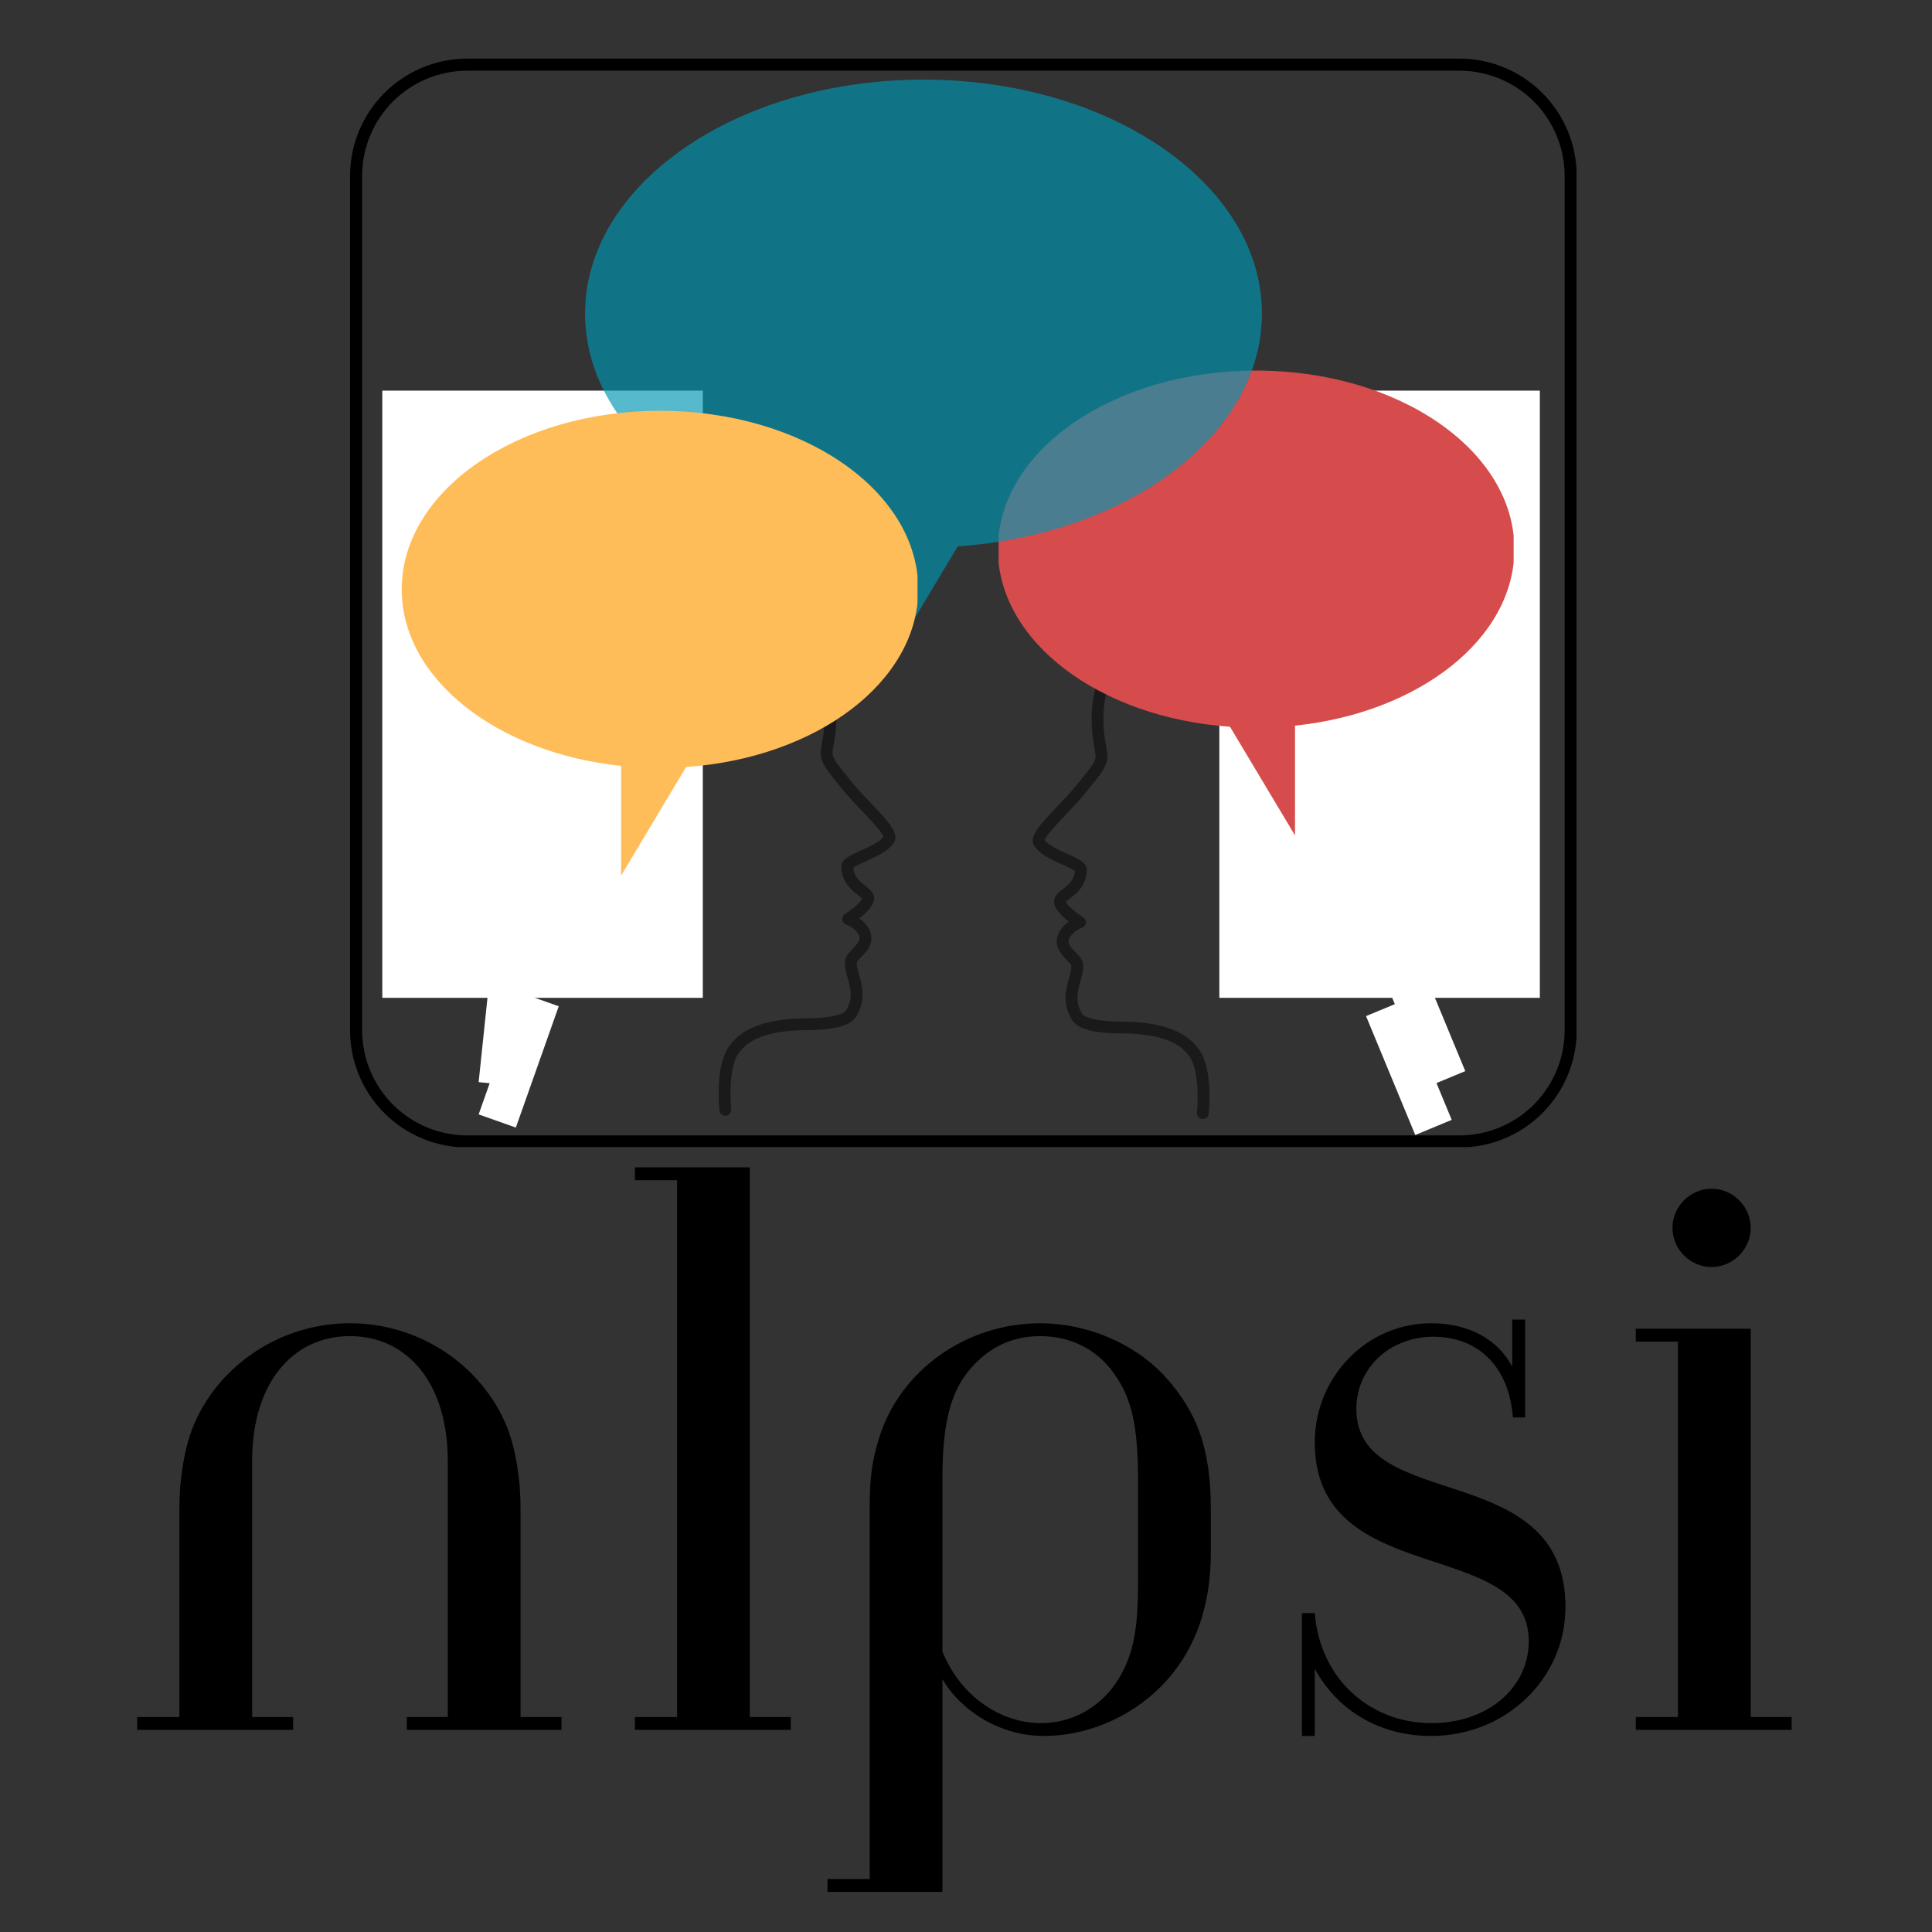 <svg xmlns="http://www.w3.org/2000/svg" xmlns:xlink="http://www.w3.org/1999/xlink" width="1120" zoomAndPan="magnify" viewBox="0 0 840 840" height="1120" preserveAspectRatio="xMidYMid meet" version="1.0"><rect x="0" y="0" width="840" height="840" fill="#333333" stroke="none"/><defs><filter x="0%" y="0%" width="100%" height="100%" id="c5ec8012ff"><feColorMatrix values="0 0 0 0 1 0 0 0 0 1 0 0 0 0 1 0 0 0 1 0" color-interpolation-filters="sRGB"/></filter><g/><clipPath id="e4f3bab6fb"><path d="M 152.191 25.484 L 685.438 25.484 L 685.438 498.734 L 152.191 498.734 Z M 152.191 25.484 " clip-rule="nonzero"/></clipPath><clipPath id="4b153359c8"><path d="M 203.191 25.484 L 634.527 25.484 C 648.055 25.484 661.023 30.859 670.59 40.422 C 680.152 49.988 685.527 62.961 685.527 76.484 L 685.527 447.914 C 685.527 461.438 680.152 474.41 670.59 483.973 C 661.023 493.539 648.055 498.91 634.527 498.91 L 203.191 498.91 C 189.664 498.91 176.691 493.539 167.129 483.973 C 157.562 474.41 152.191 461.438 152.191 447.914 L 152.191 76.484 C 152.191 62.961 157.562 49.988 167.129 40.422 C 176.691 30.859 189.664 25.484 203.191 25.484 Z M 203.191 25.484 " clip-rule="nonzero"/></clipPath><clipPath id="573318b25b"><path d="M 448.992 242.777 L 663.188 242.777 L 663.188 486.527 L 448.992 486.527 Z M 448.992 242.777 " clip-rule="nonzero"/></clipPath><clipPath id="8bff3adc72"><path d="M 530.148 169.832 L 669.5 169.832 L 669.5 434 L 530.148 434 Z M 530.148 169.832 " clip-rule="nonzero"/></clipPath><clipPath id="d1cba7a721"><path d="M 175.137 241.348 L 389.168 241.348 L 389.168 485.098 L 175.137 485.098 Z M 175.137 241.348 " clip-rule="nonzero"/></clipPath><clipPath id="14988b2b7d"><path d="M 434.172 161.004 L 658.105 161.004 L 658.105 363.504 L 434.172 363.504 Z M 434.172 161.004 " clip-rule="nonzero"/></clipPath><clipPath id="8f0d9afab8"><path d="M 166.215 169.832 L 305.57 169.832 L 305.57 434 L 166.215 434 Z M 166.215 169.832 " clip-rule="nonzero"/></clipPath><mask id="aa9727f23b"><g filter="url(#c5ec8012ff)"><rect x="-84" width="1008" fill="#000000" y="-84" height="1008" fill-opacity="0.66"/></g></mask><clipPath id="03be3bc20c"><path d="M 1.398 1.477 L 295.398 1.477 L 295.398 266.977 L 1.398 266.977 Z M 1.398 1.477 " clip-rule="nonzero"/></clipPath><clipPath id="7cbcd74ac6"><rect x="0" width="297" y="0" height="268"/></clipPath><clipPath id="1c9b9a85c0"><path d="M 174.668 178.5 L 398.918 178.5 L 398.918 381 L 174.668 381 Z M 174.668 178.5 " clip-rule="nonzero"/></clipPath><clipPath id="dba3f9c999"><path d="M 208 431 L 243 431 L 243 491 L 208 491 Z M 208 431 " clip-rule="nonzero"/></clipPath><clipPath id="5d01ad7891"><path d="M 242.934 437.504 L 224.281 490.246 L 208.105 484.523 L 226.762 431.785 Z M 242.934 437.504 " clip-rule="nonzero"/></clipPath><clipPath id="6d8b4bb576"><path d="M 208 414 L 231 414 L 231 473 L 208 473 Z M 208 414 " clip-rule="nonzero"/></clipPath><clipPath id="6a90607d3a"><path d="M 230.992 416.629 L 225.168 472.266 L 208.109 470.48 L 213.93 414.844 Z M 230.992 416.629 " clip-rule="nonzero"/></clipPath><clipPath id="9d6d50349d"><path d="M 593 435 L 632 435 L 632 494 L 593 494 Z M 593 435 " clip-rule="nonzero"/></clipPath><clipPath id="6df6b940b1"><path d="M 609.777 435.219 L 631.184 486.902 L 615.332 493.465 L 593.93 441.781 Z M 609.777 435.219 " clip-rule="nonzero"/></clipPath><clipPath id="48c24af7b9"><path d="M 599 414 L 638 414 L 638 473 L 599 473 Z M 599 414 " clip-rule="nonzero"/></clipPath><clipPath id="f1602ff20d"><path d="M 615.676 414.02 L 637.078 465.703 L 621.23 472.27 L 599.824 420.582 Z M 615.676 414.02 " clip-rule="nonzero"/></clipPath></defs><g clip-path="url(#e4f3bab6fb)"><g clip-path="url(#4b153359c8)"><path stroke-linecap="butt" transform="matrix(0.75, 0, 0, 0.75, 152.19, 25.486)" fill="none" stroke-linejoin="miter" d="M 68.001 -0.002 L 643.116 -0.002 C 661.152 -0.002 678.444 7.164 691.199 19.914 C 703.949 32.67 711.116 49.966 711.116 67.998 L 711.116 563.237 C 711.116 581.269 703.949 598.565 691.199 611.315 C 678.444 624.071 661.152 631.232 643.116 631.232 L 68.001 631.232 C 49.965 631.232 32.668 624.071 19.918 611.315 C 7.163 598.565 0.001 581.269 0.001 563.237 L 0.001 67.998 C 0.001 49.966 7.163 32.67 19.918 19.914 C 32.668 7.164 49.965 -0.002 68.001 -0.002 Z M 68.001 -0.002 " stroke="#000000" stroke-width="14" stroke-opacity="1" stroke-miterlimit="4"/></g></g><g clip-path="url(#573318b25b)"><path fill="#1a1a1a" d="M 623.48 486.535 C 622.297 486.535 621.234 485.715 620.973 484.516 C 620.738 483.445 615.215 458.113 615.027 445.117 C 615.004 443.484 614.961 442.008 614.918 440.578 C 614.656 431.664 614.5 426.285 620.203 416.121 C 622.34 412.312 625.359 407.68 628.859 402.316 C 638.234 387.938 651.078 368.246 655.34 350.512 C 665.461 308.41 645.629 269.312 607.109 255.426 C 579.102 245.328 537.59 240.293 498.863 273.652 C 475.547 293.742 479.379 315.621 481.02 324.961 C 481.348 326.84 481.566 328.082 481.512 329.043 C 481.277 333.223 478.691 336.398 475.113 340.801 C 474.352 341.738 473.562 342.703 472.723 343.773 C 470.012 347.215 466.648 350.758 463.391 354.184 C 459.922 357.836 454.754 363.281 454.188 365.266 C 455.902 367.578 460.359 369.574 463.969 371.191 C 468.852 373.379 472.707 375.105 472.547 378.512 C 472.227 385.191 468.055 388.434 465.293 390.582 C 464.641 391.09 463.77 391.77 463.457 392.16 C 463.938 393.488 467.355 396.555 470.918 398.809 C 471.754 399.336 472.215 400.301 472.098 401.281 C 471.98 402.266 471.309 403.094 470.371 403.414 C 470.344 403.422 466.359 404.852 464.922 408.031 C 464.039 409.984 465.039 411.32 467.535 413.898 C 469.188 415.609 470.898 417.379 470.957 419.746 C 471.012 422.121 470.359 424.48 469.727 426.758 C 468.504 431.172 467.352 435.336 470.328 440.543 C 471.246 442.148 475.113 444.086 488.332 444.188 C 511.242 444.371 517.879 452.191 520.059 454.762 C 520.18 454.902 520.281 455.027 520.375 455.129 C 527.516 463.02 525.75 482.086 525.523 484.234 C 525.379 485.645 524.117 486.672 522.703 486.52 C 521.289 486.375 520.266 485.109 520.414 483.699 C 520.953 478.492 521.32 463.832 516.562 458.574 C 516.441 458.438 516.301 458.273 516.141 458.086 C 514.336 455.961 508.848 449.492 488.293 449.328 C 478.449 449.25 468.922 448.445 465.867 443.094 C 461.828 436.027 463.461 430.129 464.773 425.387 C 465.332 423.379 465.855 421.484 465.816 419.867 C 465.727 419.422 464.547 418.203 463.844 417.473 C 461.445 414.996 457.824 411.254 460.238 405.914 C 461.293 403.582 463.043 401.879 464.68 400.707 C 461.895 398.551 458.664 395.477 458.305 392.609 C 457.953 389.777 460.18 388.051 462.141 386.523 C 464.543 384.656 467.02 382.73 467.383 378.73 C 466.523 377.969 463.754 376.727 461.867 375.883 C 457.227 373.805 451.969 371.449 449.613 367.672 C 447.191 363.781 452.152 358.559 459.664 350.645 C 462.84 347.305 466.121 343.848 468.688 340.594 C 469.555 339.492 470.352 338.508 471.125 337.559 C 474.207 333.773 476.238 331.27 476.379 328.758 C 476.398 328.371 476.164 327.031 475.957 325.852 C 474.32 316.523 469.98 291.754 495.512 269.758 C 511.93 255.613 530.422 246.926 550.477 243.941 C 569.23 241.148 588.875 243.387 608.852 250.59 C 628.004 257.496 643.766 270.902 653.23 288.348 C 663.359 307.008 665.816 328.918 660.336 351.711 C 655.867 370.312 642.746 390.43 633.164 405.121 C 629.715 410.41 626.738 414.977 624.684 418.637 C 619.68 427.559 619.805 431.859 620.055 440.43 C 620.098 441.875 620.141 443.375 620.164 445.039 C 620.348 457.52 625.934 483.156 625.992 483.414 C 626.297 484.801 625.418 486.172 624.031 486.477 C 623.848 486.516 623.66 486.535 623.48 486.535 " fill-opacity="1" fill-rule="nonzero"/></g><g clip-path="url(#8bff3adc72)"><path fill="#ffffff" d="M 669.5 169.832 L 669.5 433.844 L 530.148 433.844 L 530.148 169.832 Z M 669.5 169.832 " fill-opacity="1" fill-rule="nonzero"/></g><g clip-path="url(#d1cba7a721)"><path fill="#1a1a1a" d="M 214.844 485.105 C 216.023 485.105 217.09 484.285 217.352 483.082 C 217.586 482.012 223.105 456.684 223.297 443.688 C 223.32 442.055 223.363 440.578 223.406 439.148 C 223.664 430.234 223.82 424.852 218.121 414.691 C 215.984 410.883 212.961 406.25 209.465 400.883 C 200.086 386.508 187.246 366.816 182.984 349.078 C 172.863 306.98 192.695 267.879 231.215 253.996 C 259.219 243.895 300.734 238.859 339.461 272.223 C 362.777 292.309 358.941 314.188 357.305 323.531 C 356.977 325.41 356.758 326.652 356.812 327.609 C 357.043 331.789 359.633 334.969 363.211 339.371 C 363.973 340.305 364.758 341.273 365.602 342.344 C 368.312 345.781 371.676 349.328 374.934 352.754 C 378.398 356.406 383.566 361.848 384.133 363.836 C 382.422 366.148 377.965 368.145 374.355 369.762 C 369.473 371.949 365.613 373.676 365.777 377.078 C 366.094 383.762 370.266 387.004 373.027 389.148 C 373.684 389.66 374.555 390.336 374.867 390.727 C 374.387 392.059 370.965 395.125 367.406 397.379 C 366.57 397.906 366.109 398.867 366.227 399.852 C 366.344 400.836 367.012 401.664 367.949 401.98 C 367.98 401.992 371.965 403.422 373.402 406.602 C 374.285 408.555 373.285 409.891 370.789 412.469 C 369.133 414.18 367.422 415.945 367.367 418.316 C 367.312 420.691 367.965 423.047 368.598 425.328 C 369.816 429.738 370.973 433.906 367.996 439.113 C 367.078 440.719 363.211 442.656 349.992 442.758 C 327.082 442.938 320.445 450.758 318.266 453.328 C 318.145 453.473 318.039 453.594 317.949 453.695 C 310.809 461.59 312.574 480.652 312.797 482.801 C 312.945 484.215 314.207 485.242 315.621 485.09 C 317.031 484.941 318.055 483.68 317.91 482.266 C 317.367 477.062 317.004 462.402 321.762 457.145 C 321.883 457.008 322.023 456.844 322.184 456.656 C 323.988 454.527 329.477 448.059 350.031 447.898 C 359.871 447.82 369.402 447.012 372.457 441.664 C 376.496 434.598 374.859 428.695 373.551 423.957 C 372.992 421.949 372.469 420.051 372.504 418.438 C 372.594 417.992 373.777 416.773 374.48 416.043 C 376.879 413.566 380.5 409.82 378.086 404.484 C 377.027 402.148 375.281 400.449 373.645 399.273 C 376.426 397.121 379.66 394.047 380.016 391.18 C 380.371 388.348 378.145 386.617 376.184 385.09 C 373.781 383.227 371.305 381.301 370.941 377.297 C 371.801 376.535 374.57 375.297 376.457 374.453 C 381.094 372.375 386.355 370.02 388.711 366.242 C 391.133 362.352 386.172 357.125 378.656 349.215 C 375.484 345.871 372.199 342.414 369.637 339.164 C 368.77 338.062 367.973 337.078 367.195 336.129 C 364.117 332.34 362.082 329.84 361.941 327.324 C 361.926 326.938 362.16 325.602 362.367 324.418 C 364.004 315.094 368.344 290.32 342.812 268.328 C 326.391 254.18 307.898 245.496 287.848 242.512 C 269.09 239.719 249.449 241.957 229.473 249.16 C 210.32 256.062 194.559 269.473 185.09 286.918 C 174.965 305.578 172.508 327.488 177.988 350.281 C 182.457 368.879 195.578 389 205.16 403.691 C 208.609 408.977 211.586 413.547 213.641 417.207 C 218.645 426.125 218.516 430.426 218.27 439 C 218.227 440.445 218.184 441.941 218.16 443.609 C 217.977 456.09 212.391 481.727 212.332 481.984 C 212.027 483.371 212.906 484.738 214.293 485.043 C 214.477 485.086 214.66 485.105 214.844 485.105 " fill-opacity="1" fill-rule="nonzero"/></g><g clip-path="url(#14988b2b7d)"><path fill="#d64b4b" d="M 658.426 238.746 C 658.426 195.875 608.152 161.117 546.137 161.117 C 484.125 161.117 433.852 195.875 433.852 238.746 C 433.852 278.973 478.102 312.043 534.781 315.98 L 563.043 363.215 L 563.043 315.5 C 617.035 309.863 658.426 277.648 658.426 238.746 " fill-opacity="1" fill-rule="nonzero"/></g><g clip-path="url(#8f0d9afab8)"><path fill="#ffffff" d="M 305.57 169.832 L 305.57 433.844 L 166.215 433.844 L 166.215 169.832 Z M 305.57 169.832 " fill-opacity="1" fill-rule="nonzero"/></g><g mask="url(#aa9727f23b)"><g transform="matrix(1, 0, 0, 1, 253, 33)"><g clip-path="url(#7cbcd74ac6)"><g clip-path="url(#03be3bc20c)"><path fill="#0097b2" d="M 1.391 103.34 C 1.391 47.168 67.266 1.625 148.523 1.625 C 229.777 1.625 295.652 47.168 295.652 103.34 C 295.652 156.047 237.672 199.383 163.406 204.539 L 126.371 266.43 L 126.371 203.906 C 55.625 196.523 1.391 154.316 1.391 103.34 " fill-opacity="1" fill-rule="nonzero"/></g></g></g></g><g clip-path="url(#1c9b9a85c0)"><path fill="#ffbd59" d="M 174.66 256.242 C 174.66 213.371 224.934 178.617 286.949 178.617 C 348.965 178.617 399.238 213.371 399.238 256.242 C 399.238 296.469 354.988 329.543 298.309 333.477 L 270.047 380.711 L 270.047 332.996 C 216.051 327.359 174.66 295.148 174.66 256.242 " fill-opacity="1" fill-rule="nonzero"/></g><g clip-path="url(#dba3f9c999)"><g clip-path="url(#5d01ad7891)"><path fill="#ffffff" d="M 242.934 437.504 L 224.277 490.254 L 208.102 484.535 L 226.762 431.785 Z M 242.934 437.504 " fill-opacity="1" fill-rule="nonzero"/></g></g><g clip-path="url(#6d8b4bb576)"><g clip-path="url(#6a90607d3a)"><path fill="#ffffff" d="M 230.992 416.629 L 225.168 472.277 L 208.105 470.492 L 213.93 414.844 Z M 230.992 416.629 " fill-opacity="1" fill-rule="nonzero"/></g></g><g clip-path="url(#9d6d50349d)"><g clip-path="url(#6df6b940b1)"><path fill="#ffffff" d="M 609.777 435.219 L 631.188 486.91 L 615.336 493.477 L 593.93 441.781 Z M 609.777 435.219 " fill-opacity="1" fill-rule="nonzero"/></g></g><g clip-path="url(#48c24af7b9)"><g clip-path="url(#f1602ff20d)"><path fill="#ffffff" d="M 615.676 414.02 L 637.082 465.715 L 621.234 472.277 L 599.824 420.582 Z M 615.676 414.02 " fill-opacity="1" fill-rule="nonzero"/></g></g><g fill="#000000" fill-opacity="1"><g transform="translate(45.03, 752.107)"><g><path d="M 199.109 0 L 199.109 -5.578 L 181.297 -5.578 L 181.297 -96.234 C 181.297 -109.25 179.172 -122.016 175.453 -131.578 C 164.547 -158.438 137.438 -176.781 107.125 -176.781 C 76.828 -176.781 49.703 -158.438 38.812 -131.578 C 35.094 -122.016 32.969 -109.25 32.969 -96.234 L 32.969 -5.578 L 14.625 -5.578 L 14.625 0 L 82.406 0 L 82.406 -5.578 L 64.594 -5.578 L 64.594 -116.969 C 64.594 -150.984 82.406 -171.188 107.125 -171.188 C 131.844 -171.188 149.656 -150.984 149.656 -116.969 L 149.656 -5.578 L 131.844 -5.578 L 131.844 0 Z M 199.109 0 "/></g></g></g><g fill="#000000" fill-opacity="1"><g transform="translate(258.758, 752.107)"><g><path d="M 85.062 0 L 85.062 -5.578 L 67.25 -5.578 L 67.25 -244.562 L 17.281 -244.562 L 17.281 -238.984 L 35.625 -238.984 L 35.625 -5.578 L 17.281 -5.578 L 17.281 0 Z M 85.062 0 "/></g></g></g><g fill="#000000" fill-opacity="1"><g transform="translate(345.154, 752.107)"><g><path d="M 149.656 -68.312 C 149.656 -48.375 149.391 -32.969 138.766 -18.609 C 133.188 -11.172 122.547 -2.922 107.391 -2.922 C 90.109 -2.922 72.578 -14.359 64.594 -34.031 L 64.594 -109.516 C 64.594 -135.047 68.844 -148.062 77.094 -157.375 C 84.797 -166.141 94.641 -171.188 107.125 -171.188 C 120.688 -171.188 131.844 -165.078 138.766 -155.516 C 147 -144.344 149.656 -132.375 149.656 -107.391 Z M 32.969 64.859 L 14.625 64.859 L 14.625 70.438 L 64.594 70.438 L 64.594 -22.062 C 72.844 -7.969 89.844 2.656 108.719 2.656 C 129.453 2.656 149.391 -7.172 162.156 -21.531 C 174.922 -35.891 181.297 -54.234 181.297 -77.359 L 181.297 -95.969 C 181.297 -121.484 175.719 -137.969 161.094 -153.922 C 147.531 -168.531 126.797 -176.781 107.125 -176.781 C 74.969 -176.781 45.984 -156.312 36.953 -126.531 C 33.766 -116.438 32.969 -108.188 32.969 -96.766 Z M 32.969 64.859 "/></g></g></g><g fill="#000000" fill-opacity="1"><g transform="translate(545.059, 752.107)"><g><path d="M 118.031 -135.844 L 118.031 -178.375 L 112.438 -178.375 L 112.438 -157.906 C 106.062 -169.859 93.578 -176.781 77.094 -176.781 C 49.438 -176.781 26.578 -153.656 26.578 -124.938 C 26.578 -60.875 119.625 -84.266 119.625 -38.547 C 119.625 -18.344 101.812 -2.922 77.359 -2.922 C 49.969 -2.922 28.703 -22.859 26.578 -50.766 L 21 -50.766 L 21 2.656 L 26.578 2.656 L 26.578 -26.578 C 36.688 -7.969 55.297 2.656 77.094 2.656 C 109.781 2.656 135.578 -22.328 135.578 -53.438 C 135.578 -118.562 44.656 -93.844 44.656 -139.562 C 44.656 -157.109 59.016 -170.922 78.156 -170.922 C 97.828 -170.922 111.109 -157.641 112.719 -135.844 Z M 118.031 -135.844 "/></g></g></g><g fill="#000000" fill-opacity="1"><g transform="translate(693.925, 752.107)"><g><path d="M 67.25 -218.25 C 67.25 -227.547 59.547 -235.266 50.234 -235.266 C 40.938 -235.266 33.234 -227.547 33.234 -218.25 C 33.234 -208.938 40.938 -201.234 50.234 -201.234 C 59.547 -201.234 67.25 -208.938 67.25 -218.25 Z M 85.062 0 L 85.062 -5.578 L 67.25 -5.578 L 67.25 -174.391 L 17.281 -174.391 L 17.281 -168.797 L 35.625 -168.797 L 35.625 -5.578 L 17.281 -5.578 L 17.281 0 Z M 85.062 0 "/></g></g></g></svg>